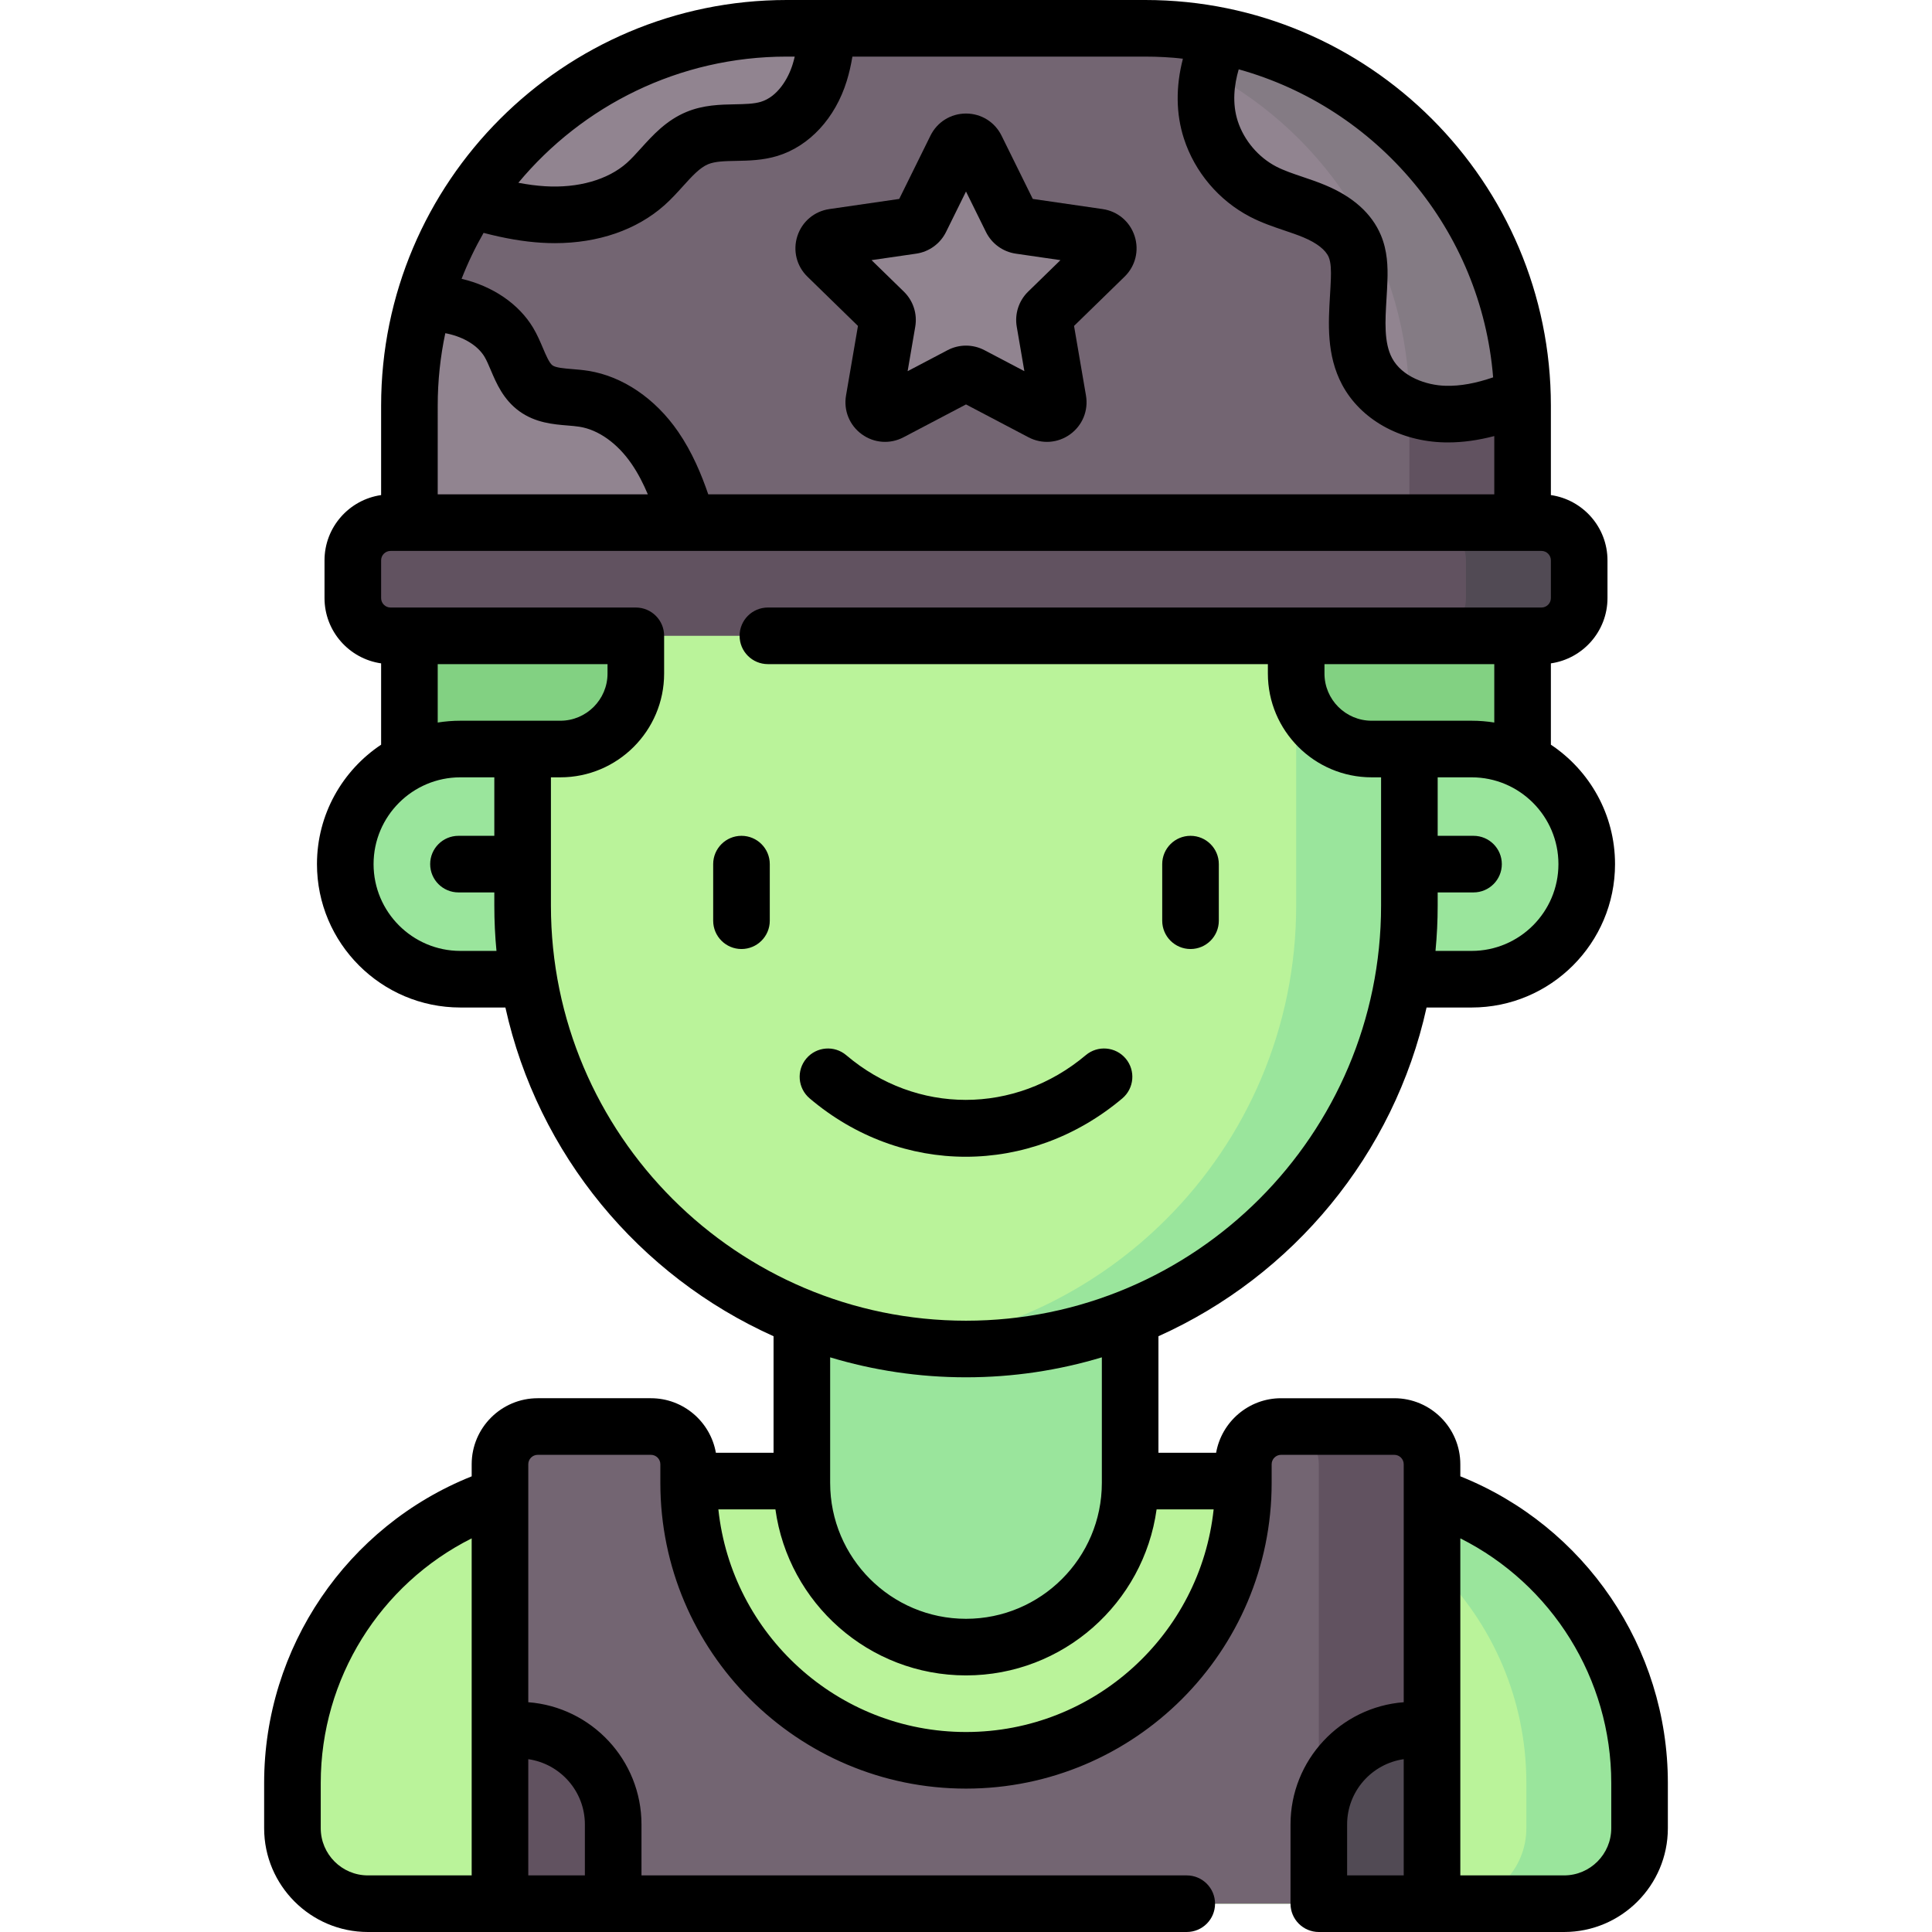 <svg id="Capa_1" enable-background="new 0 0 512 512" height="512" viewBox="0 0 512 512" width="512" xmlns="http://www.w3.org/2000/svg"><g><g><path d="m354.5 392.5c44.183 0 80 35.817 80 80v12c0 11.046-8.954 20-20 20h-317c-11.046 0-20-8.954-20-20v-12c0-44.183 35.817-80 80-80z" fill="#baf39a"/><g fill="#9ae59c"><path d="m434.5 472.5v12c0 11.05-8.95 20-20 20h-30c11.05 0 20-8.95 20-20v-12c0-44.18-35.82-80-80-80h30c44.18 0 80 35.82 80 80z"/><path d="m178.5 259.5h-56.5c-16.845 0-30.5-13.655-30.5-30.5 0-16.845 13.655-30.5 30.5-30.5h56.5z"/><path d="m343.5 198.5h46.5c16.845 0 30.5 13.655 30.5 30.5 0 16.845-13.655 30.5-30.5 30.5h-46.5z"/><path d="m299.5 332.5v60.5c0 24.024-19.476 43.5-43.5 43.5-24.024 0-43.5-19.476-43.5-43.5v-60.5z"/></g><path d="m138.5 149.5v90.5c0 64.893 52.606 117.5 117.5 117.5 64.893 0 117.5-52.606 117.5-117.5v-91.5z" fill="#baf39a"/><path d="m373.5 148.5v91.5c0 32.44-13.15 61.82-34.42 83.08-21.26 21.27-50.64 34.42-83.08 34.42-5.08 0-10.09-.32-15-.95 26.45-3.37 50.15-15.53 68.08-33.47 21.27-21.26 34.42-50.64 34.42-83.08v-91.37z" fill="#9ae59c"/><path d="m132.5 504.5v-116.455c0-5.523 4.477-10 10-10h30c5.523 0 10 4.477 10 10v4.955c0 40.593 32.907 73.5 73.5 73.5 40.593 0 73.5-32.907 73.5-73.5v-4.955c0-5.523 4.477-10 10-10h30.001c5.523 0 10 4.477 10 10v116.455z" fill="#736572"/><path d="m379.5 388.04v116.46h-30v-116.46c0-5.52-4.48-10-10-10h30c5.52 0 10 4.48 10 10z" fill="#615260"/><path d="m168.5 168.5v10c0 11.05-8.95 20-20 20h-26.5c-4.85 0-9.43 1.13-13.5 3.15v-43.15z" fill="#82d182"/><path d="m403.5 158.5v43.15c-4.07-2.02-8.65-3.15-13.5-3.15h-26.5c-11.05 0-20-8.95-20-20v-10z" fill="#82d182"/><path d="m379.5 504.5h-30v-21c0-13.807 11.193-25 25-25h5z" fill="#514a54"/><path d="m162.5 504.5h-30v-46h5c13.807 0 25 11.193 25 25z" fill="#615260"/><path d="m408.5 138.5c5.523 0 10 4.477 10 10v10c0 5.523-4.477 10-10 10h-305c-5.523 0-10-4.477-10-10v-10c0-5.523 4.477-10 10-10z" fill="#615260"/><path d="m303.5 7.5h-95c-55.228 0-100 44.772-100 100v31h295v-31c0-55.228-44.772-100-100-100z" fill="#615260"/><path d="m303.5 7.5h-95c-55.228 0-100 44.772-100 100v31h295v-31c0-55.228-44.772-100-100-100z" fill="#736572"/><path d="m403.5 107.5v31h-30v-31c0-55.23-44.77-100-100-100h30c55.23 0 100 44.77 100 100z" fill="#615260"/><path d="m258.69 39.259 9.327 18.898c.437.885 1.282 1.499 2.259 1.641l20.855 3.03c2.461.358 3.443 3.381 1.663 5.117l-15.091 14.71c-.707.689-1.03 1.682-.863 2.655l3.562 20.771c.42 2.451-2.152 4.32-4.353 3.163l-18.653-9.807c-.874-.459-1.918-.459-2.792 0l-18.653 9.807c-2.201 1.157-4.773-.712-4.353-3.163l3.562-20.771c.167-.973-.156-1.966-.863-2.655l-15.091-14.71c-1.781-1.736-.798-4.76 1.663-5.117l20.855-3.03c.977-.142 1.822-.756 2.259-1.641l9.327-18.898c1.1-2.229 4.28-2.229 5.38 0z" fill="#918490"/><path d="m403.47 105.04c-6.47 2.77-13.37 4.85-20.44 4.7-8.26-.17-16.87-4.03-20.75-11.34-3.86-7.28-2.37-16.07-2.09-24.31.1-3.01.01-6.1-1.16-8.87-1.88-4.46-6.26-7.38-10.73-9.24-4.47-1.87-9.26-2.96-13.56-5.19-6.5-3.38-11.59-9.39-13.85-16.36-2.7-8.31-.9-17.19 2.77-24.9h.01c44.78 9.17 78.66 48.28 79.8 95.51z" fill="#918490"/><path d="m403.47 105.04c-6.47 2.77-13.37 4.85-20.44 4.7-3.22-.06-6.5-.69-9.53-1.87v-.37c0-38.31-21.54-71.58-53.16-88.37.71-3.31 1.87-6.55 3.32-9.6h.01c44.78 9.17 78.66 48.28 79.8 95.51z" fill="#847b84"/><path d="m182.22 138.5h-73.72v-31c0-9.47 1.31-18.62 3.77-27.3 2.69.06 5.37.33 7.97.9 5.86 1.29 11.53 4.48 14.61 9.62 2.44 4.1 3.32 9.4 7.18 12.19 3.57 2.57 8.39 2.08 12.73 2.78 7.72 1.23 14.34 6.52 18.77 12.96 4.12 5.98 6.6 12.89 8.69 19.85z" fill="#918490"/><path d="m219.15 7.5c-.18 4.03-.78 8.06-1.92 11.74-2.05 6.65-6.74 12.88-13.39 14.91-6.16 1.88-13.11-.02-19.05 2.44-5.69 2.36-9.1 8.1-13.7 12.2-7.24 6.44-17.49 8.65-27.16 8.05-6.55-.41-12.94-1.97-19.24-3.9 17.83-27.36 48.71-45.44 83.81-45.44z" fill="#918490"/><path d="m418.5 148.5v10c0 5.52-4.48 10-10 10h-30c5.52 0 10-4.48 10-10v-10c0-5.52-4.48-10-10-10h30c5.52 0 10 4.48 10 10z" fill="#514a54"/></g><g><path d="m315.5 251.5c4.142 0 7.5-3.358 7.5-7.5v-15c0-4.142-3.358-7.5-7.5-7.5s-7.5 3.358-7.5 7.5v15c0 4.142 3.358 7.5 7.5 7.5z"/><path d="m196.5 221.5c-4.142 0-7.5 3.358-7.5 7.5v15c0 4.142 3.358 7.5 7.5 7.5s7.5-3.358 7.5-7.5v-15c0-4.142-3.358-7.5-7.5-7.5z"/><path d="m298.321 280.531c-2.667-3.17-7.398-3.577-10.567-.91-18.784 15.805-44.887 15.813-63.481.022-3.158-2.681-7.891-2.294-10.572.862-2.681 3.157-2.295 7.89.862 10.572 12.148 10.317 26.74 15.474 41.362 15.474 14.607 0 29.245-5.151 41.487-15.452 3.169-2.668 3.576-7.399.909-10.568z"/><path d="m219.792 55.406c-3.984.579-7.232 3.317-8.477 7.146s-.226 7.954 2.657 10.764l13.396 13.059-3.162 18.438c-.681 3.968.92 7.904 4.177 10.27 3.266 2.374 7.508 2.667 11.058.799l16.559-8.705 16.559 8.706c3.564 1.874 7.8 1.568 11.058-.799 3.257-2.366 4.858-6.302 4.177-10.27l-3.162-18.439 13.396-13.059c2.883-2.811 3.901-6.935 2.657-10.764s-4.492-6.567-8.476-7.146l-18.514-2.69-8.279-16.776c-1.782-3.61-5.39-5.853-9.416-5.853s-7.634 2.243-9.416 5.853l-8.279 16.776zm30.917 6.071 5.291-10.722 5.292 10.722c1.53 3.099 4.485 5.246 7.905 5.743l11.832 1.719-8.559 8.343c-2.478 2.413-3.607 5.888-3.022 9.296l2.021 11.784-10.583-5.564c-3.06-1.608-6.712-1.608-9.772 0l-10.583 5.564 2.021-11.783c.585-3.409-.545-6.885-3.02-9.294l-8.562-8.346 11.833-1.719c3.421-.497 6.376-2.644 7.906-5.743z"/><path d="m387.001 391.24v-3.195c0-9.649-7.851-17.5-17.5-17.5h-30.001c-8.609 0-15.77 6.255-17.217 14.456h-15.283v-30.886c35.619-15.982 62.445-48.164 71.054-87.114h11.946c20.953 0 38-17.047 38-38 0-13.194-6.762-24.835-17-31.65v-21.551c8.466-1.22 15-8.502 15-17.3v-10c0-8.798-6.534-16.081-15-17.3v-23.7c0-59.276-48.224-107.5-107.5-107.5h-95c-59.276 0-107.5 48.224-107.5 107.5v23.7c-8.466 1.22-15 8.502-15 17.3v10c0 8.798 6.534 16.081 15 17.3v21.55c-10.237 6.815-17 18.456-17 31.65 0 20.953 17.047 38 38 38h11.936c8.609 38.95 35.445 71.129 71.064 87.111v30.889h-15.283c-1.447-8.201-8.608-14.456-17.217-14.456h-30c-9.649 0-17.5 7.851-17.5 17.5v3.201c-33.055 13.218-55 45.378-55 81.255v12c0 15.164 12.336 27.5 27.5 27.5h217c4.142 0 7.5-3.358 7.5-7.5s-3.358-7.5-7.5-7.5h-144.5v-13.5c0-17.078-13.244-31.112-30-32.394v-63.061c0-1.378 1.122-2.5 2.5-2.5h30c1.378 0 2.5 1.122 2.5 2.5v4.955c0 44.664 36.336 81 81 81s81-36.336 81-81v-4.956c0-1.378 1.122-2.5 2.5-2.5h30.001c1.378 0 2.5 1.122 2.5 2.5v63.061c-16.756 1.282-30.001 15.316-30.001 32.395v21c0 4.142 3.358 7.5 7.5 7.5h65c15.164 0 27.5-12.336 27.5-27.5v-12c0-35.838-21.956-68.043-54.999-81.26zm-302.001 93.26v-12c0-27.664 15.747-52.655 40-64.819v89.319h-27.5c-6.893 0-12.5-5.607-12.5-12.5zm70-1v13.5h-15v-30.8c8.466 1.219 15 8.502 15 17.3zm235-231.5h-9.579c.378-3.951.579-7.952.579-12v-3.5h9.5c4.142 0 7.5-3.358 7.5-7.5s-3.358-7.5-7.5-7.5h-9.5v-15.5h9c12.682 0 23 10.318 23 23s-10.318 23-23 23zm0-61h-26.5c-6.893 0-12.5-5.607-12.5-12.5v-2.5h45v15.478c-1.955-.311-3.958-.478-6-.478zm5.695-90.996c-4.655 1.594-8.709 2.326-12.511 2.237-5.221-.107-11.661-2.424-14.278-7.354-2.167-4.087-1.826-9.768-1.464-15.783.096-1.597.191-3.188.245-4.765.12-3.623.007-7.886-1.745-12.033-2.412-5.721-7.377-10.18-14.746-13.246-2.054-.859-4.074-1.542-6.028-2.202-2.533-.855-4.924-1.664-6.967-2.723-4.729-2.459-8.533-6.953-10.177-12.024-1.537-4.73-.957-9.623.249-13.738 36.693 10.212 64.271 42.525 67.422 81.631zm-82.204-84.463c-1.937 7.434-1.864 14.65.265 21.202 2.872 8.858 9.259 16.403 17.531 20.706 3.068 1.591 6.123 2.623 9.078 3.622 1.786.604 3.474 1.174 5.054 1.835 3.516 1.462 5.895 3.319 6.702 5.234.623 1.475.639 3.709.573 5.697-.049 1.443-.138 2.903-.226 4.369-.448 7.453-.956 15.9 3.187 23.712 4.887 9.206 15.317 15.077 27.215 15.322.291.006.582.009.874.009 3.904 0 7.968-.567 12.255-1.687v15.438h-208.307c-1.785-5.217-4.253-11.187-7.983-16.601-6.053-8.8-14.716-14.674-23.754-16.114-1.504-.243-2.926-.359-4.302-.472-2.145-.176-4.362-.357-5.23-.982-.859-.621-1.719-2.648-2.551-4.609-.699-1.646-1.49-3.512-2.588-5.357-3.793-6.329-10.686-11.034-18.961-12.974 1.65-4.217 3.601-8.284 5.827-12.175 5.637 1.469 10.587 2.315 15.317 2.611 1.206.075 2.4.112 3.581.112 11.476 0 21.683-3.51 29.033-10.049 1.837-1.637 3.399-3.364 4.909-5.035 2.383-2.635 4.441-4.91 6.67-5.835 1.873-.775 4.441-.825 7.414-.882 3.326-.063 7.096-.136 10.956-1.314 8.462-2.583 15.328-10.013 18.365-19.863.63-2.034 1.124-4.199 1.499-6.46h77.606c3.375-.001 6.708.186 9.991.54zm-197.491 91.959c0-6.581.696-13.001 2.009-19.196.206.04.418.077.619.121 4.468.983 8.037 3.225 9.777 6.13.565.95 1.096 2.201 1.658 3.525 1.481 3.492 3.326 7.838 7.585 10.916 4.262 3.068 8.984 3.456 12.779 3.767 1.138.094 2.213.182 3.153.333 5.016.799 10.035 4.372 13.774 9.808 1.749 2.538 3.153 5.308 4.324 8.095h-55.678zm92.5-92.5h2.115c-.166.698-.349 1.376-.552 2.031-1.213 3.937-4.061 8.618-8.412 9.946-1.859.567-4.291.614-6.864.664-3.925.075-8.375.16-12.869 2.022-5.349 2.218-8.911 6.156-12.053 9.631-1.302 1.439-2.531 2.799-3.759 3.893-5.019 4.465-12.933 6.718-21.707 6.168-2.22-.139-4.541-.443-7.032-.916 16.98-20.418 42.563-33.439 71.133-33.439zm-92.5 161h45v2.5c0 6.893-5.607 12.5-12.5 12.5h-26.5c-2.042 0-4.045.167-6 .478zm6 76c-12.682 0-23-10.318-23-23s10.318-23 23-23h9v15.5h-9.5c-4.142 0-7.5 3.358-7.5 7.5s3.358 7.5 7.5 7.5h9.5v3.5c0 4.047.193 8.05.571 12zm24-12v-34h2.5c15.164 0 27.5-12.336 27.5-27.5v-10c0-4.142-3.358-7.5-7.5-7.5h-65c-1.378 0-2.5-1.122-2.5-2.5v-10c0-1.378 1.122-2.5 2.5-2.5h305c1.378 0 2.5 1.122 2.5 2.5v10c0 1.378-1.122 2.5-2.5 2.5h-205c-4.142 0-7.5 3.358-7.5 7.5s3.358 7.5 7.5 7.5h132.5v2.5c0 15.164 12.336 27.5 27.5 27.5h2.5v34c0 60.654-49.346 110-110 110s-110-49.346-110-110zm110 125c12.511 0 24.594-1.856 36-5.292v33.292c0 19.851-16.149 36-36 36s-36-16.149-36-36v-33.29c11.405 3.436 23.49 5.29 36 5.29zm0 94c-34.028 0-62.118-25.887-65.625-59h15.118c3.424 24.82 24.762 44 50.508 44s47.084-19.18 50.508-44h15.118c-3.509 33.113-31.599 59-65.627 59zm101 24.5c0-8.799 6.534-16.081 15.001-17.3v30.8h-15.001zm70 1c0 6.893-5.607 12.5-12.5 12.5h-27.499v-89.32c24.245 12.168 39.999 37.188 39.999 64.82z"/></g></g></svg>